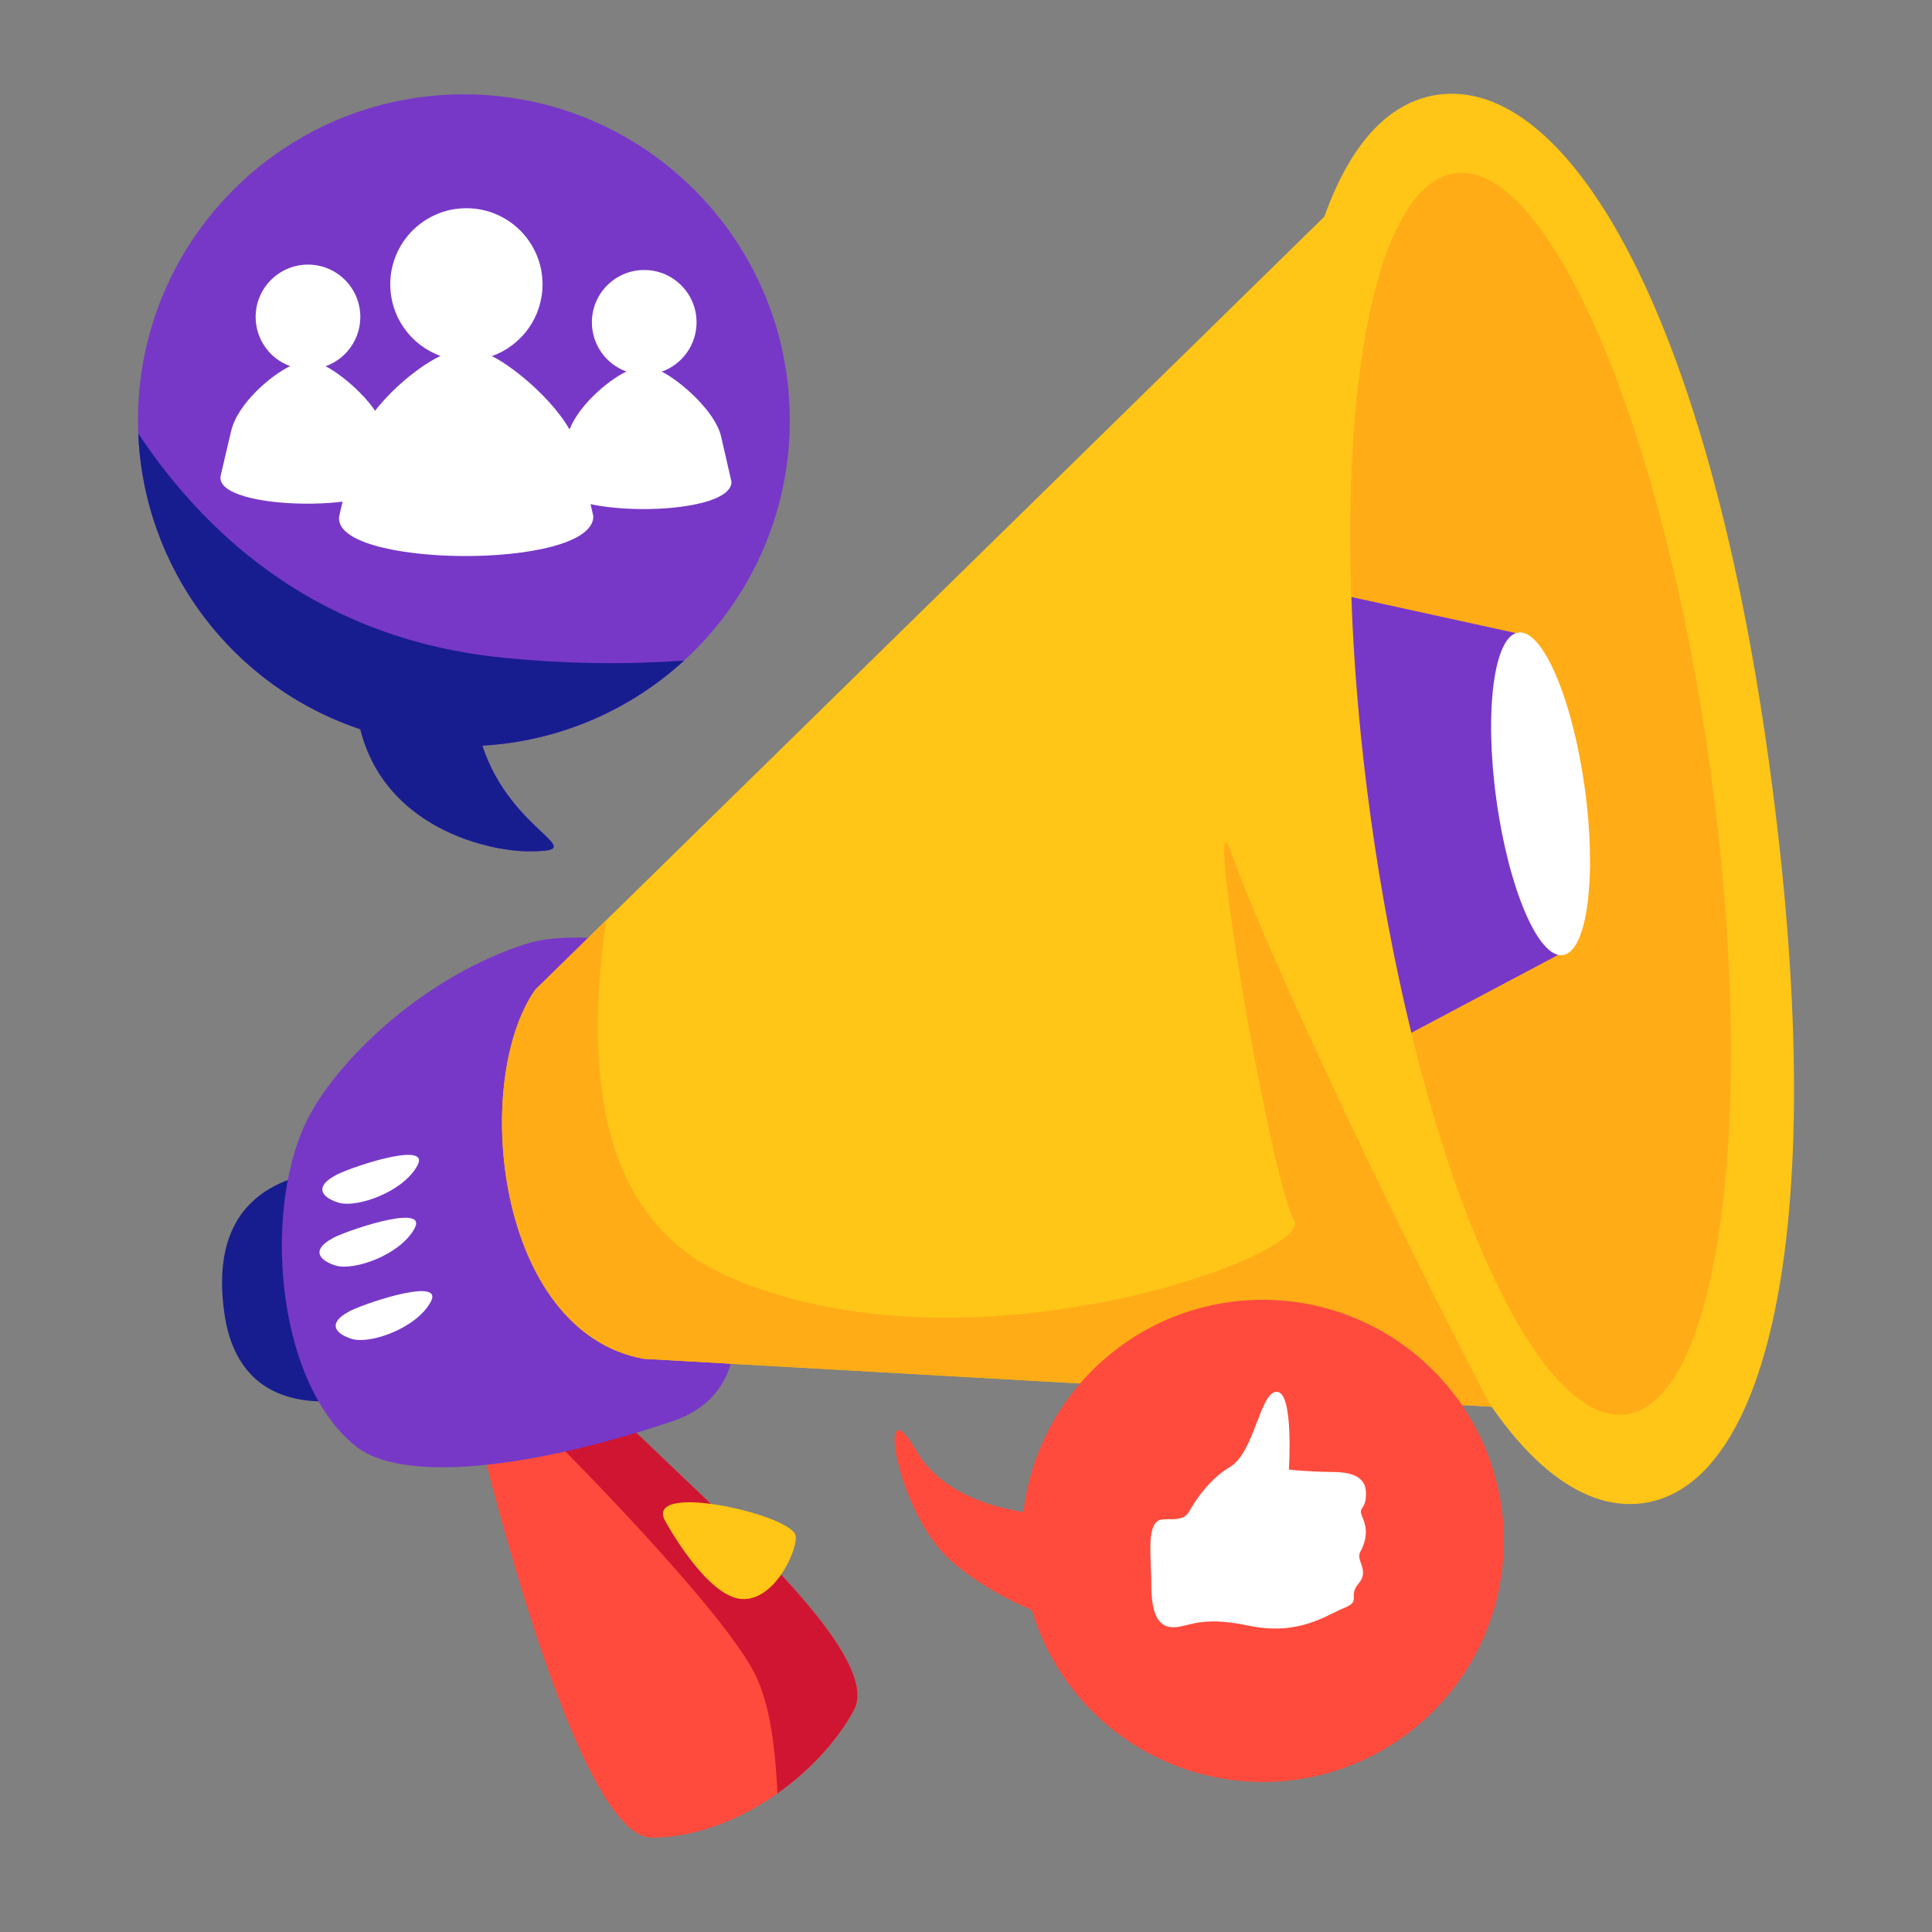 <?xml version="1.0" encoding="utf-8"?>
<!-- Generator: Adobe Illustrator 16.0.0, SVG Export Plug-In . SVG Version: 6.00 Build 0)  -->
<!DOCTYPE svg PUBLIC "-//W3C//DTD SVG 1.1//EN" "http://www.w3.org/Graphics/SVG/1.1/DTD/svg11.dtd">
<svg version="1.1"
	 id="svg8" xmlns:dc="http://purl.org/dc/elements/1.1/" xmlns:cc="http://creativecommons.org/ns#" xmlns:rdf="http://www.w3.org/1999/02/22-rdf-syntax-ns#" xmlns:svg="http://www.w3.org/2000/svg" xmlns:sodipodi="http://sodipodi.sourceforge.net/DTD/sodipodi-0.dtd" xmlns:inkscape="http://www.inkscape.org/namespaces/inkscape" sodipodi:docname="promotion, business, communication, marketing, stickers, sticker.svg" inkscape:version="1.0.2-2 (e86c870879, 2021-01-15)"
	 xmlns="http://www.w3.org/2000/svg" xmlns:xlink="http://www.w3.org/1999/xlink" x="0px" y="0px" width="512px" height="512px"
	 viewBox="0 0 512 512" enable-background="new 0 0 512 512" xml:space="preserve">
<rect x="0" y="0" width="512" height="512" fill="#808080" stroke="none"/>
<g id="layer1" inkscape:label="Layer 1" inkscape:groupmode="layer">
	<g id="g8696" transform="translate(-0.025,0.518)">
		<g id="g15218" transform="translate(-0.118)">
			<g id="g16035" transform="translate(3.079)">
				<path id="path15747" fill="#FF4B3D" d="M120.844,366.624c0,0,27.143,119.857,48.929,119.857s44.286-16.643,53.571-33.786
					c9.286-17.143-53.214-66.429-67.143-83.571C142.273,351.982,120.844,366.624,120.844,366.624L120.844,366.624z"/>
				<path id="path15745" fill="#171D8F" d="M80.203,309.641c-0.676,2.03-28.753,2.368-23.679,37.888
					c5.074,35.519,44.652,19.958,44.652,19.958L80.203,309.641z"/>
				<path id="path15749" fill="#CF1531" d="M144.572,361.45c-1.61,4.781-1.689,11.443,0.201,20.531c0,0,42.856,42.857,52.143,60.715
					c4.499,8.651,5.637,21.291,6.191,32.043c8.681-6.144,15.9-14.038,20.236-22.043c9.286-17.143-53.214-66.43-67.143-83.572
					C152.652,364.756,148.616,362.459,144.572,361.45z"/>
				<path id="path15743" sodipodi:nodetypes="csssscc" fill="#7738C7" d="M165.046,249.323c0,0-17.278-3.293-28.535,0.294
					c-26.178,8.344-48.686,29.332-57.384,45.389c-12.438,22.963-9.568,69.846,11.96,87.547c12.654,10.404,47.856,5.824,84.209-6.443
					c25.491-8.603,14.094-38.624,14.094-38.624L165.046,249.323z"/>
				<path id="path15741" sodipodi:nodetypes="ccccc" fill="#FFC517" d="M360.363,44.807L138.926,261.755
					c-16.985,24.152-10.491,90.68,28.724,97.826l260.383,14.716L360.363,44.807z"/>
				<path id="path15739" sodipodi:nodetypes="sssss" fill="#FFC517" d="M465.873,201.496
					c16.858,122.128,0.037,191.722-33.398,196.338c-33.436,4.615-70.824-57.496-87.683-179.624
					C327.933,96.082,344.754,29.194,378.19,24.578C411.625,19.963,449.014,79.368,465.873,201.496z"/>
				<path id="path15617" fill="#FFAC17" d="M450.353,203.638c12.537,90.82,2.544,167.226-22.32,170.659
					s-55.184-67.409-67.721-158.229l0,0c-12.537-90.82-2.544-167.227,22.32-170.659C407.496,41.977,437.817,112.819,450.353,203.638
					L450.353,203.638z"/>
				<path id="path15734" fill="#7738C7" d="M355.198,157.693c0.647,18.796,2.38,38.572,5.113,58.375
					c2.711,19.632,6.361,38.973,10.78,57.107l39.519-20.964l-10.826-84.739L355.198,157.693z"/>
				<path id="path15732" fill="#FFFFFF" d="M417.034,208.238c3.258,23.605,0.661,43.464-5.802,44.357
					c-6.463,0.892-14.343-17.521-17.602-41.126l0,0c-3.259-23.605-0.661-43.465,5.802-44.357l0,0
					C405.895,166.219,413.776,184.632,417.034,208.238z"/>
				<path id="path15754" sodipodi:nodetypes="cssc" fill="#FFC517" d="M173.523,402.874c0,0,10.714,19.644,20,20.357
					s15.537-14.424,14.286-17.143C205.219,400.464,166.915,391.982,173.523,402.874L173.523,402.874z"/>
				<path id="path15766" fill="#FFFFFF" d="M85.725,311.113c2.021-1.515,25.759-9.849,21.971-2.778
					c-3.788,7.072-16.162,11.365-20.96,9.85S80.675,313.892,85.725,311.113z"/>
				<path id="path15768" fill="#FFFFFF" d="M84.967,327.781c2.021-1.516,25.759-9.849,21.971-2.778
					c-3.788,7.071-16.163,11.364-20.961,9.85C81.179,333.337,79.917,330.56,84.967,327.781z"/>
				<path id="path15770" fill="#FFFFFF" d="M89.261,347.227c2.02-1.515,25.759-9.849,21.971-2.778
					c-3.788,7.071-16.163,11.365-20.96,9.85C85.473,352.782,84.21,350.005,89.261,347.227z"/>
				<path id="path15772" fill="#FFAC17" d="M321.846,222.833c-3.028,1.174,12.787,91.799,18.186,99.896
					c6.061,9.092-86.873,43.437-150.641,14.756c-34.948-15.719-36.996-56.558-31.723-94.094l-18.742,18.363
					c-16.985,24.152-10.492,90.681,28.723,97.826l224.566,12.691c-28.359-53.988-61.117-124.623-68.346-145.506
					C322.875,223.894,322.218,222.689,321.846,222.833z"/>
				<path id="path15800" fill="#7738C7" d="M120.004,24.482c-47.703,0-86.374,38.671-86.374,86.374c0,0.001,0,0.002,0,0.003
					c0.002,37.12,23.722,70.088,58.917,81.888c6.54,26.139,33.852,32.349,44.686,32.349c17.525,0-4.648-4.542-12.337-28.005
					c45.728-2.594,81.48-40.431,81.481-86.232c0.001-47.703-38.668-86.375-86.371-86.377
					C120.006,24.482,120.005,24.482,120.004,24.482z"/>
				<path id="path15802" fill="#171D8F" d="M33.701,114.364c1.457,35.805,24.87,66.992,58.846,78.383
					c6.54,26.139,33.852,32.349,44.686,32.349c17.525,0-4.648-4.542-12.337-28.005c19.881-1.128,38.762-9.091,53.446-22.542
					c-14.67,1.038-30.682,0.962-48.067-0.784C82.513,168.969,52.409,142.502,33.701,114.364z"/>
				<path id="path15812" fill="#FFFFFF" d="M120.666,54.66c-11.145,0-20.179,9.033-20.18,20.178c0,0,0,0.001,0,0.002
					c0.001,8.493,5.32,16.076,13.305,18.969c-7.05,3.314-20.238,14.272-22.768,25.07l-4,17.076
					c-3.298,14.081,67.285,14.819,67.285,0.357l-4-17.434c-2.246-9.791-15.829-21.513-22.881-25.029
					c8.043-2.861,13.415-10.473,13.416-19.01C140.844,63.695,131.81,54.66,120.666,54.66C120.666,54.66,120.666,54.66,120.666,54.66
					L120.666,54.66z"/>
				<path id="path15818" fill="#FFFFFF" d="M167.791,71.034c-7.66,0-13.87,6.209-13.871,13.869c0,0,0,0.001,0,0.001
					c0,5.837,3.657,11.049,9.145,13.038c-4.846,2.278-13.911,9.81-15.649,17.232l-2.75,11.738
					c-2.267,9.678,46.249,10.186,46.249,0.246l-2.749-11.983c-1.544-6.729-10.88-14.787-15.728-17.204
					c5.528-1.966,9.221-7.199,9.222-13.066C181.661,77.245,175.451,71.034,167.791,71.034L167.791,71.034L167.791,71.034z"/>
				<path id="path15820" fill="#FFFFFF" d="M78.684,69.606c-7.66,0-13.87,6.209-13.871,13.869c0,0,0,0.001,0,0.001
					c0.001,5.837,3.657,11.05,9.145,13.038c-4.846,2.278-13.911,9.81-15.649,17.232l-2.749,11.737
					c-2.267,9.678,46.249,10.186,46.249,0.246l-2.75-11.983c-1.544-6.729-10.88-14.787-15.727-17.204
					c5.528-1.966,9.221-7.199,9.222-13.066C92.553,75.816,86.344,69.606,78.684,69.606L78.684,69.606L78.684,69.606z"/>
				<path id="path16008" fill="#FF4B3D" d="M331.487,343.945c-32.246,0.107-59.359,24.226-63.221,56.24
					c-9.456-1.479-22.194-5.502-28.492-16.418c-10.714-18.571-5.357,16.785,9.643,29.643c6.836,5.859,14.619,9.998,21.086,12.783
					c8.106,27.025,32.98,45.534,61.195,45.535c35.286,0,63.893-28.605,63.893-63.892c0-0.001,0-0.001,0-0.001
					c-0.001-35.286-28.606-63.891-63.893-63.891C331.627,343.945,331.557,343.945,331.487,343.945z"/>
				<path id="path16004" sodipodi:nodetypes="csscssssssssssc" fill="#FFFFFF" d="M312.041,400.327c0,0,4.21-8.111,10.884-12.014
					c6.674-3.901,8.012-20.094,12.529-19.99c4.518,0.102,3.18,20.621,3.18,20.621s5.926,0.615,11.089,0.615
					c5.032,0,9.446,0.925,9.344,5.854c-0.103,4.928-2.361,2.86-0.821,6.454s0.514,6.675-0.719,8.933
					c-1.232,2.26,2.567,4.826-0.41,8.316c-2.979,3.491,0.821,4.621-3.8,6.47c-4.62,1.848-12.013,7.495-25.258,4.723
					s-15.824,0.411-20.125,0.411c-4.273,0-5.75-4.313-5.75-11.191c0-6.88-1.27-15.027,1.735-17.002
					C305.622,401.406,310.193,403.202,312.041,400.327L312.041,400.327z"/>
			</g>
		</g>
	</g>
</g>
</svg>
